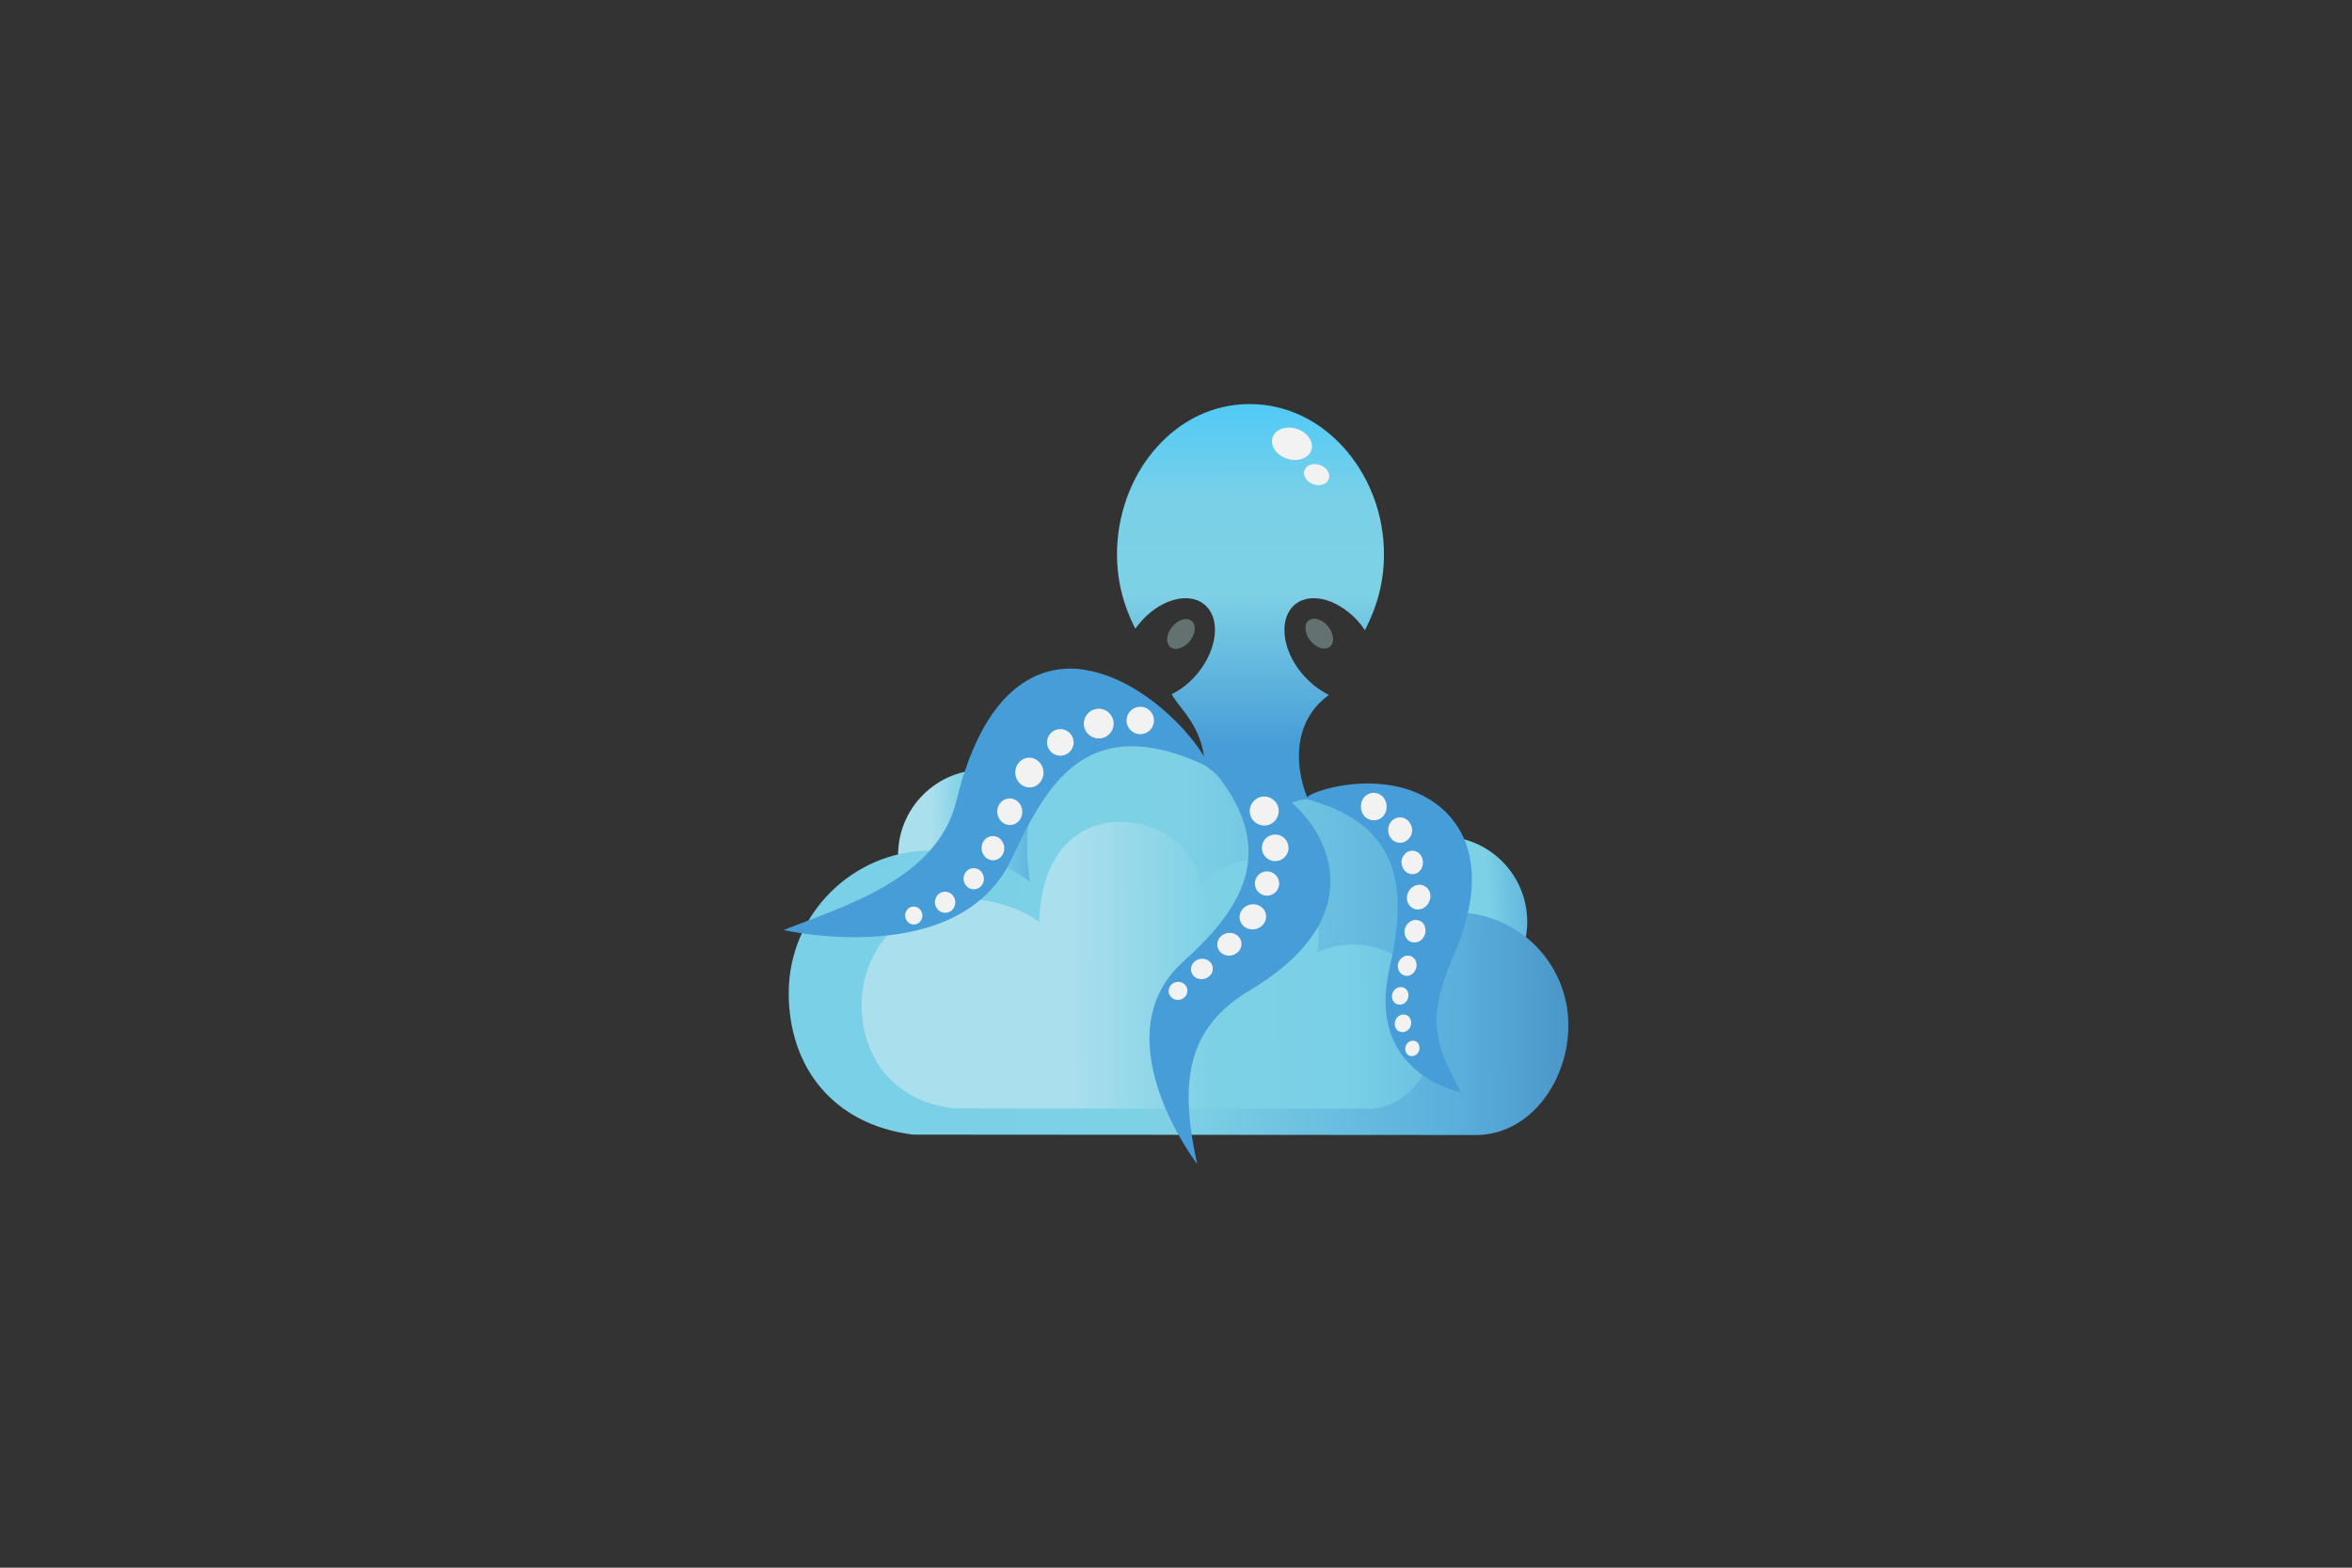 <?xml version="1.0" encoding="utf-8"?>
<!-- Generator: Adobe Illustrator 21.0.0, SVG Export Plug-In . SVG Version: 6.00 Build 0)  -->
<svg version="1.1" id="logo_1_" xmlns="http://www.w3.org/2000/svg" xmlns:xlink="http://www.w3.org/1999/xlink" x="0px" y="0px"
	 viewBox="0 0 600 400" style="enable-background:new 0 0 600 400;" xml:space="preserve">
<rect x="0" y="0" width="600" height="400" fill="#333333" stroke="none"/>
<style type="text/css">
	.st0{fill:url(#head_1_);}
	.st1{fill:url(#SVGID_1_);}
	.st2{fill:url(#SVGID_2_);}
	.st3{fill:url(#SVGID_3_);}
	.st4{fill:url(#small_cloud_1_);}
	.st5{fill:#637170;}
	.st6{fill:#469DD7;}
	.st7{fill:#F2F2F2;}
</style>
<g>
	<g id="clouds_and_octopus">
		<linearGradient id="head_1_" gradientUnits="userSpaceOnUse" x1="318.692" y1="96.419" x2="319.212" y2="204.613">
			<stop  offset="0" style="stop-color:#47C8F3"/>
			<stop  offset="0.103" style="stop-color:#58CBF5"/>
			<stop  offset="0.284" style="stop-color:#79D0E7"/>
			<stop  offset="0.505" style="stop-color:#7ED1E5"/>
			<stop  offset="0.87" style="stop-color:#469DD7"/>
		</linearGradient>
		<path id="head" class="st0" d="M299.1,215.1c17.3-22.9,2-33.2-0.2-38c2.4-1.1,4.7-3,6.7-5.4c5.1-6.3,5.8-14.1,1.6-17.5
			c-4.2-3.4-11.8-1.1-16.8,5.2c-0.3,0.3-0.5,0.7-0.8,1c-2.9-5.8-5-12.5-4.6-21.1c0.5-9.6,4.2-18.7,10.2-25.3
			c6-6.7,14.2-10.9,23.6-10.9c18.9,0,33.3,17.1,34.2,36.3c0.4,8.8-1.8,15.5-4.8,21.4c-0.3-0.5-0.7-0.9-1-1.4
			c-5.1-6.3-12.6-8.6-16.8-5.2c-4.2,3.4-3.5,11.3,1.6,17.5c2.1,2.5,4.5,4.4,7,5.6c-14.8,10.8-4.7,33.3,1.9,35.8L299.1,215.1z"/>
		<g id="big_cloud">
			<linearGradient id="SVGID_1_" gradientUnits="userSpaceOnUse" x1="229.075" y1="218.218" x2="272.764" y2="218.218">
				<stop  offset="0.197" style="stop-color:#AADFEE"/>
				<stop  offset="0.382" style="stop-color:#7ED1E5"/>
				<stop  offset="0.563" style="stop-color:#79D0E7"/>
				<stop  offset="0.826" style="stop-color:#59AEDB"/>
			</linearGradient>
			<circle class="st1" cx="250.9" cy="218.2" r="21.8"/>
			<linearGradient id="SVGID_2_" gradientUnits="userSpaceOnUse" x1="352.672" y1="236.337" x2="408.329" y2="232.176">
				<stop  offset="0" style="stop-color:#47C8F3"/>
				<stop  offset="0.103" style="stop-color:#58CBF5"/>
				<stop  offset="0.284" style="stop-color:#79D0E7"/>
				<stop  offset="0.484" style="stop-color:#7ED1E5"/>
				<stop  offset="0.722" style="stop-color:#59AEDB"/>
				<stop  offset="0.894" style="stop-color:#3775AF"/>
				<stop  offset="1" style="stop-color:#16468E"/>
			</linearGradient>
			<circle class="st2" cx="367.8" cy="235.2" r="21.8"/>
			<linearGradient id="SVGID_3_" gradientUnits="userSpaceOnUse" x1="206.411" y1="238.44" x2="437.465" y2="239.884">
				<stop  offset="5.654100e-02" style="stop-color:#79D0E7"/>
				<stop  offset="0.406" style="stop-color:#7ED1E5"/>
				<stop  offset="0.722" style="stop-color:#59AEDB"/>
				<stop  offset="1" style="stop-color:#3775AF"/>
			</linearGradient>
			<path class="st3" d="M400.1,261.6c0-15.9-12.9-28.8-28.8-28.8c-4.5,0-8.7,1-12.4,2.8c0.3-1.6,0.5-3.3,0.5-5
				c0-13.9-10.6-26.8-24.6-26.8c-6.2,0-12,4.5-16.4,8.2c-2.9-26-63.5-42.7-55.7,13c-6.2-4.9-16.6-8-25.1-8
				c-20.1,0-36.4,16.3-36.4,36.4c0,18.5,11,33.5,31.7,36.1l144,0.1C390.7,289.3,400.1,275.5,400.1,261.6z"/>
		</g>
		<linearGradient id="small_cloud_1_" gradientUnits="userSpaceOnUse" x1="235.83" y1="246.613" x2="426.089" y2="245.891">
			<stop  offset="0.197" style="stop-color:#AADFEE"/>
			<stop  offset="0.382" style="stop-color:#7ED1E5"/>
			<stop  offset="0.563" style="stop-color:#79D0E7"/>
			<stop  offset="0.826" style="stop-color:#59AEDB"/>
		</linearGradient>
		<path id="small_cloud" class="st4" d="M366.4,262.2c0-11.7-9.5-21.2-21.2-21.2c-3.3,0-6.4,0.7-9.2,2.1c0.2-1.2,0.4-2.4,0.4-3.7
			c0-10.3-7.8-19.8-18.1-19.8c-4.6,0-8.8,3.3-12.1,6.1c-2.2-19.2-40.1-26.7-41.1,9.6c-4.6-3.6-12.2-5.9-18.5-5.9
			c-14.8,0-26.8,12-26.8,26.8c0,13.7,8.1,24.7,23.4,26.6l106.2,0.1C359.4,282.6,366.4,272.4,366.4,262.2z"/>
	</g>
	<g id="eyes">
		
			<ellipse transform="matrix(0.778 -0.629 0.629 0.778 -26.941 247.387)" class="st5" cx="336.4" cy="161.8" rx="2.9" ry="4.3"/>
		
			<ellipse transform="matrix(0.629 -0.778 0.778 0.629 -14.011 294.243)" class="st5" cx="301.1" cy="161.8" rx="4.3" ry="2.9"/>
	</g>
	<g id="tentacles">
		<g>
			<path class="st6" d="M307.3,195.2c3.8,1.7-11-21.1-30.6-24.3c-9.2-1.5-25,1.6-32.7,33.4c-4.9,20.2-29.1,27-44.1,33
				c0,0,45,10.4,58.3-18.4C267.2,199.6,277.5,181.5,307.3,195.2z"/>
			
				<ellipse transform="matrix(0.996 -8.473943e-02 8.473943e-02 0.996 -14.536 25.322)" class="st7" cx="291" cy="183.9" rx="3.5" ry="3.5"/>
			
				<ellipse transform="matrix(0.996 -8.474735e-02 8.474735e-02 0.996 -14.64 24.43)" class="st7" cx="280.4" cy="184.7" rx="3.8" ry="3.8"/>
			
				<ellipse transform="matrix(0.996 -8.474918e-02 8.474918e-02 0.996 -15.086 23.619)" class="st7" cx="270.6" cy="189.5" rx="3.4" ry="3.4"/>
			
				<ellipse transform="matrix(0.996 -8.475513e-02 8.475513e-02 0.996 -15.77 22.977)" class="st7" cx="262.7" cy="197.2" rx="3.6" ry="3.8"/>
			
				<ellipse transform="matrix(0.996 -8.475918e-02 8.475918e-02 0.996 -16.633 22.585)" class="st7" cx="257.7" cy="207.2" rx="3.2" ry="3.4"/>
			
				<ellipse transform="matrix(0.996 -8.474819e-02 8.474819e-02 0.996 -17.432 22.256)" class="st7" cx="253.4" cy="216.5" rx="2.9" ry="3.1"/>
			
				<ellipse transform="matrix(0.996 -8.475114e-02 8.475114e-02 0.996 -18.113 21.866)" class="st7" cx="248.5" cy="224.3" rx="2.6" ry="2.7"/>
			
				<ellipse transform="matrix(0.996 -8.473339e-02 8.473339e-02 0.996 -18.648 21.27)" class="st7" cx="241.2" cy="230.3" rx="2.6" ry="2.7"/>
			
				<ellipse transform="matrix(0.996 -8.475644e-02 8.475644e-02 0.996 -18.966 20.602)" class="st7" cx="233.2" cy="233.7" rx="2.2" ry="2.3"/>
		</g>
		<g>
			<path class="st6" d="M308.1,194.9c-2.5-2.8,20.6,3.1,28.6,19.1c3.8,7.5,7.4,23.6-17.9,38.7c-16.1,9.6-18,23.4-13.4,44.3
				c0,0-24.8-32.3-3.6-51.6C316,232.6,327.8,216.9,308.1,194.9z"/>
			
				<ellipse transform="matrix(0.975 -0.222 0.222 0.975 -37.884 76.706)" class="st7" cx="322.5" cy="207" rx="3.7" ry="3.7"/>
			
				<ellipse transform="matrix(0.975 -0.222 0.222 0.975 -39.901 77.555)" class="st7" cx="325.3" cy="216.4" rx="3.4" ry="3.4"/>
			
				<ellipse transform="matrix(0.975 -0.222 0.222 0.975 -41.958 77.319)" class="st7" cx="323.2" cy="225.5" rx="3.1" ry="3.1"/>
			<ellipse transform="matrix(0.975 -0.222 0.222 0.975 -43.954 76.733)" class="st7" cx="319.6" cy="234" rx="3.4" ry="3.2"/>
			<ellipse transform="matrix(0.975 -0.222 0.222 0.975 -45.645 75.576)" class="st7" cx="313.6" cy="241" rx="3.1" ry="2.9"/>
			
				<ellipse transform="matrix(0.975 -0.222 0.222 0.975 -47.23 74.18)" class="st7" cx="306.6" cy="247.3" rx="2.8" ry="2.6"/>
			
				<ellipse transform="matrix(0.975 -0.222 0.222 0.975 -48.613 72.956)" class="st7" cx="300.5" cy="252.9" rx="2.4" ry="2.3"/>
		</g>
		<g>
			<path class="st6" d="M333.7,204c-3.3-0.9,16.7-8.6,30.7-0.2c6.6,3.9,17.4,14.8,6.3,40.3c-7.1,16.3-4.4,22.5,2,34.6
				c0,0-24.3-4.6-18.3-31.3C358.5,229.6,359.3,210.9,333.7,204z"/>
			<path class="st7" d="M352.9,208.2c-1.2,1.4-3.3,1.5-4.7,0.2c-1.3-1.3-1.4-3.6-0.2-5c1.2-1.4,3.3-1.5,4.7-0.2
				C354,204.6,354.1,206.8,352.9,208.2z"/>
			<path class="st7" d="M359.4,214c-1.1,1.3-3.1,1.4-4.3,0.2c-1.2-1.2-1.3-3.3-0.2-4.6c1.1-1.3,3.1-1.4,4.3-0.2
				C360.5,210.7,360.6,212.7,359.4,214z"/>
			<path class="st7" d="M362.3,222.1c-1,1.2-2.8,1.3-3.9,0.1c-1.1-1.1-1.2-3-0.1-4.2c1-1.2,2.8-1.3,3.9-0.1
				C363.2,219,363.3,220.9,362.3,222.1z"/>
			<path class="st7" d="M364,231c-1.2,1.3-3,1.4-4.2,0.3c-1.2-1.2-1.2-3.2,0-4.5c1.2-1.3,3-1.4,4.2-0.3
				C365.2,227.6,365.2,229.6,364,231z"/>
			<path class="st7" d="M362.9,239.5c-1,1.2-2.7,1.3-3.8,0.3c-1.1-1.1-1.1-2.9,0-4.1c1-1.2,2.7-1.3,3.8-0.3
				C363.9,236.5,363.9,238.3,362.9,239.5z"/>
			<path class="st7" d="M360.7,248.1c-0.9,1.1-2.5,1.2-3.4,0.2c-0.9-0.9-1-2.6,0-3.6c0.9-1.1,2.5-1.2,3.4-0.2
				C361.6,245.4,361.6,247,360.7,248.1z"/>
			<path class="st7" d="M358.7,255.6c-0.8,0.9-2.2,1-3,0.2c-0.8-0.8-0.8-2.3,0-3.2c0.8-0.9,2.2-1,3-0.2
				C359.5,253.2,359.5,254.6,358.7,255.6z"/>
			<path class="st7" d="M359.4,262.6c-0.8,0.9-2.2,1-3,0.2c-0.8-0.8-0.8-2.3,0-3.2c0.8-0.9,2.2-1,3-0.2
				C360.2,260.3,360.2,261.7,359.4,262.6z"/>
			<path class="st7" d="M361.6,268.8c-0.7,0.8-1.9,0.9-2.6,0.2c-0.7-0.7-0.7-2,0-2.8c0.7-0.8,1.9-0.9,2.6-0.2
				C362.3,266.8,362.3,268,361.6,268.8z"/>
		</g>
	</g>
	<g id="head_x27_s_spots">
		<ellipse transform="matrix(0.307 -0.952 0.952 0.307 120.437 392.198)" class="st7" cx="329.6" cy="113.4" rx="4" ry="5.2"/>
		<ellipse transform="matrix(0.337 -0.941 0.941 0.337 108.75 396.598)" class="st7" cx="336.1" cy="121" rx="2.6" ry="3.3"/>
	</g>
</g>
</svg>

